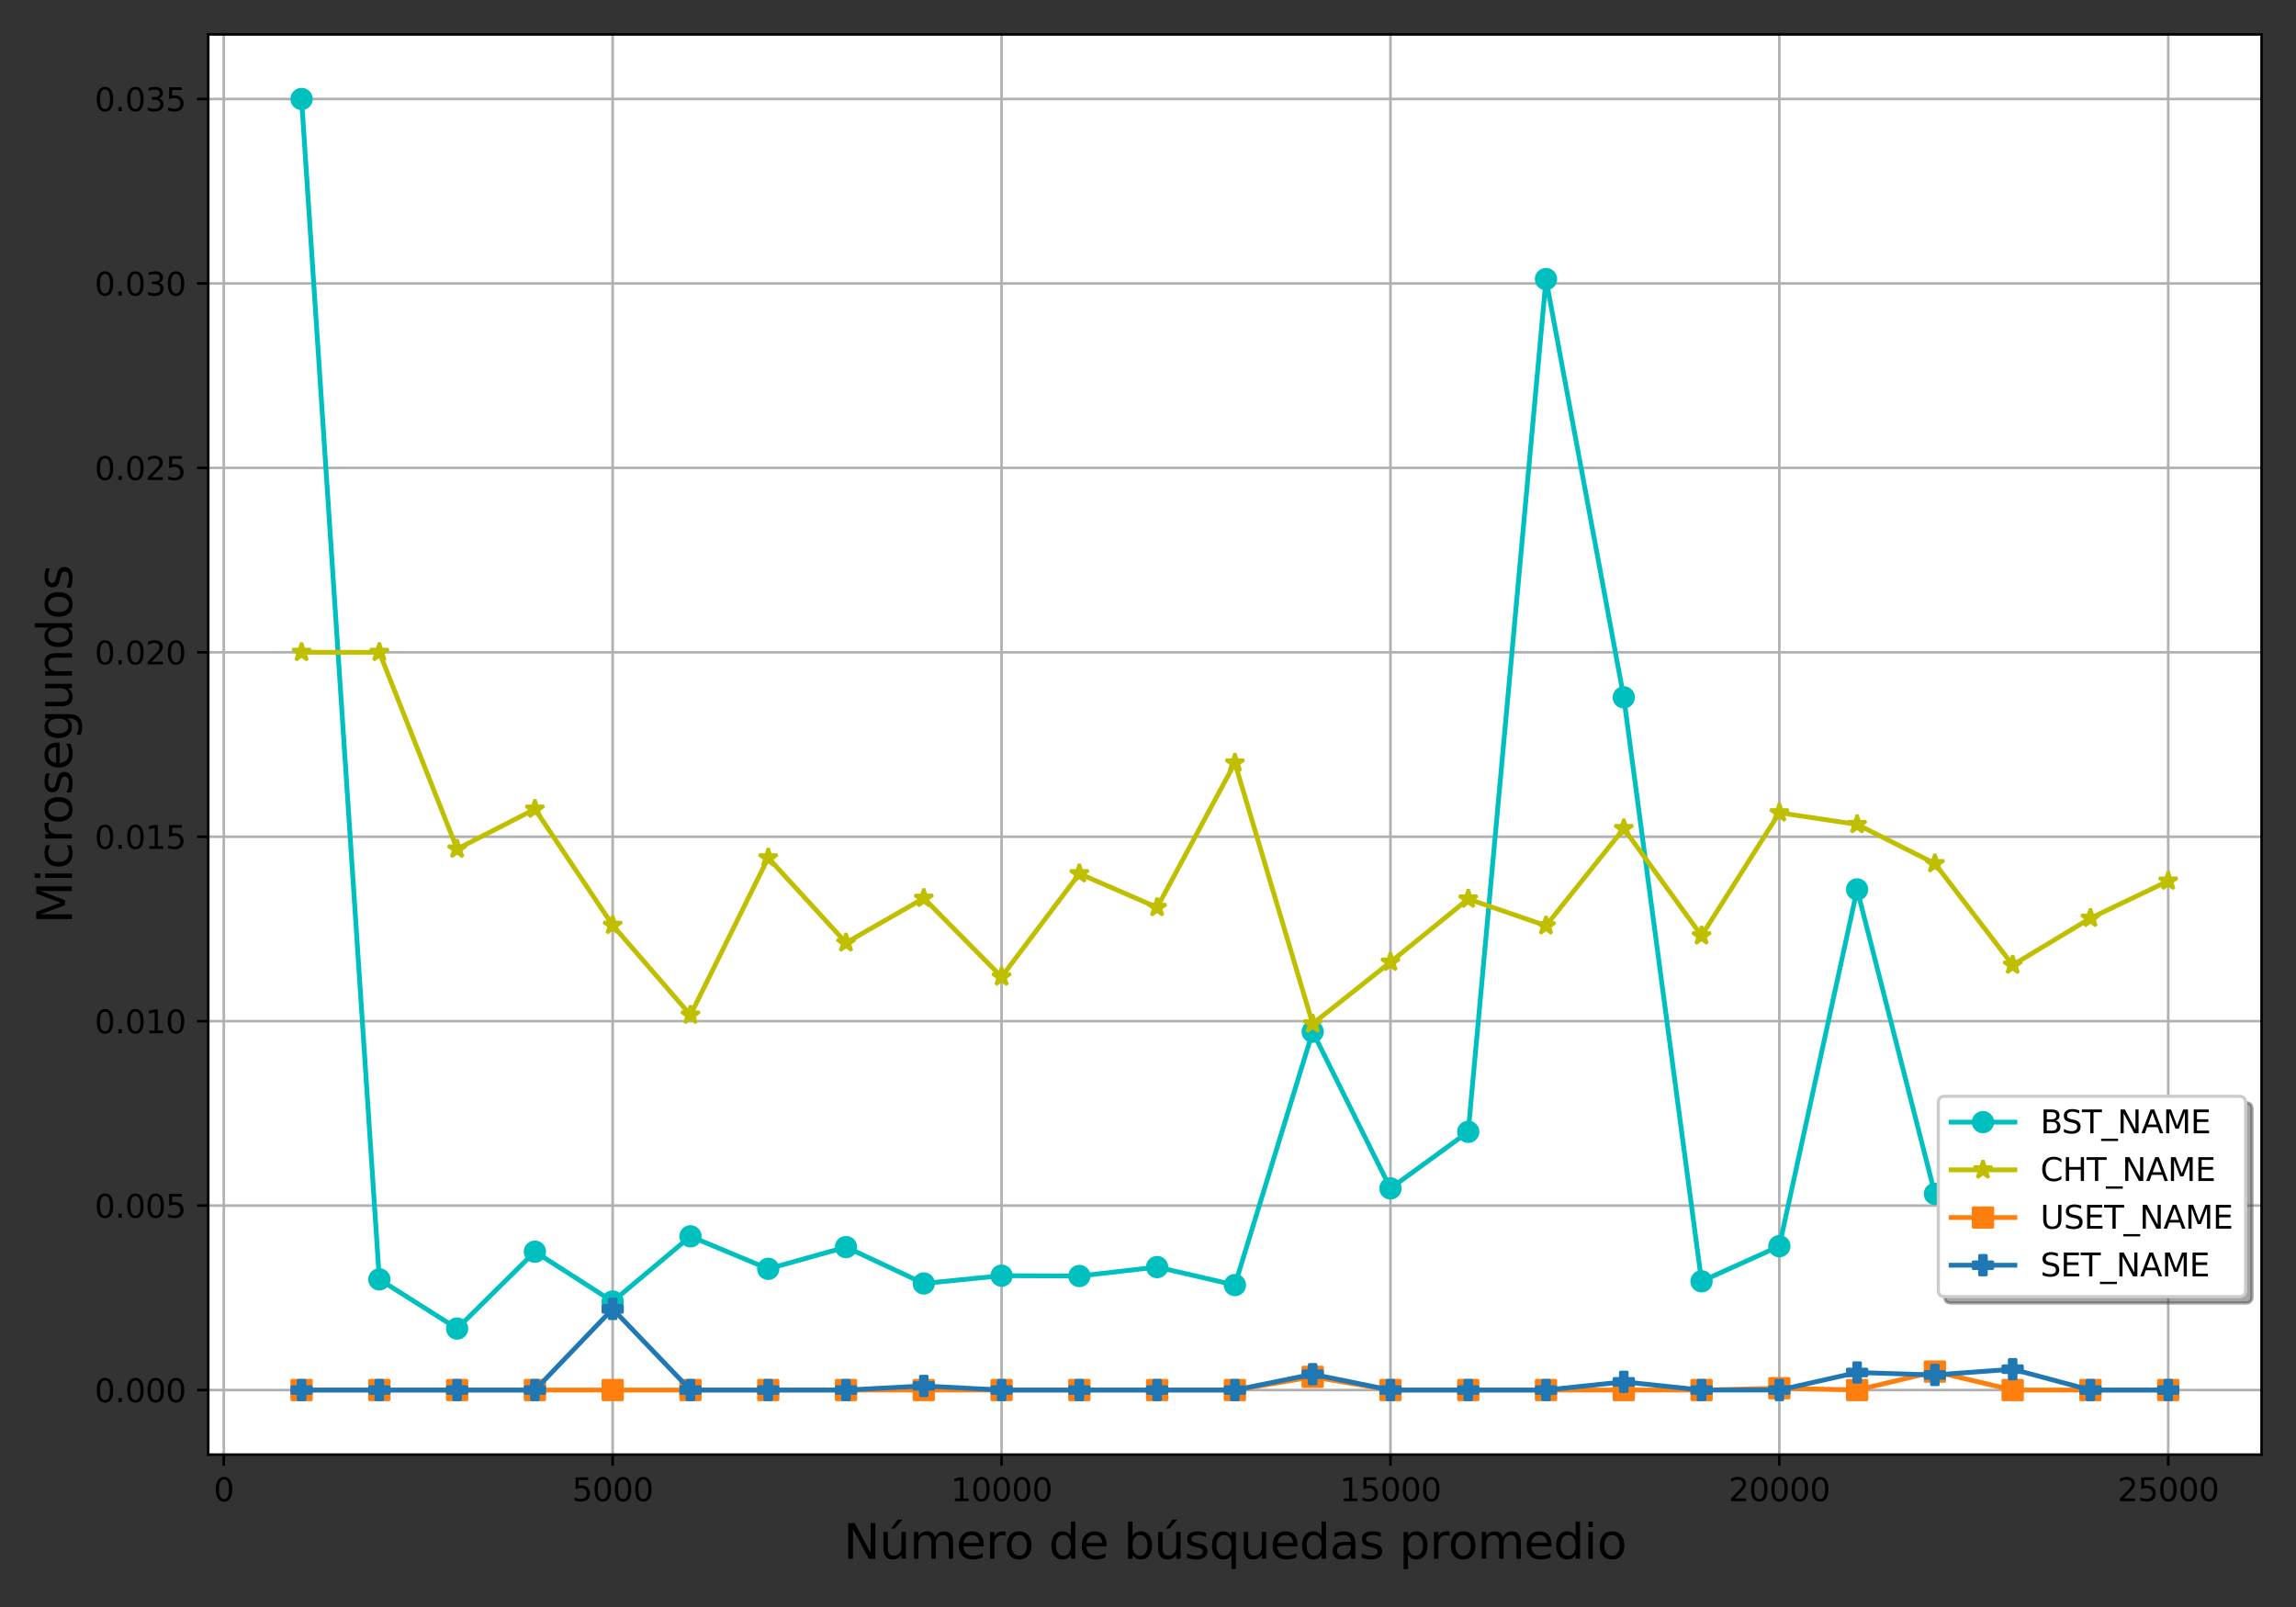 <?xml version="1.0" encoding="utf-8" standalone="no"?>
<!DOCTYPE svg PUBLIC "-//W3C//DTD SVG 1.1//EN"
  "http://www.w3.org/Graphics/SVG/1.1/DTD/svg11.dtd">
<svg xmlns:xlink="http://www.w3.org/1999/xlink" width="720pt" height="504pt" viewBox="0 0 720 504" xmlns="http://www.w3.org/2000/svg" version="1.1">
 <rect x="0" y="0" width="720" height="504" fill="#333333" stroke="none"/>
 <defs>
  <style type="text/css">*{stroke-linejoin: round; stroke-linecap: butt}</style>
 </defs>
 <g id="figure_1">
  <g id="patch_1">
   <path d="M 0 504 
L 720 504 
L 720 0 
L 0 0 
L 0 504 
z
" style="fill: none"/>
  </g>
  <g id="axes_1">
   <g id="patch_2">
    <path d="M 65.3 456.2 
L 709.2 456.2 
L 709.2 10.8 
L 65.3 10.8 
z
" style="fill: #ffffff"/>
   </g>
   <g id="matplotlib.axis_1">
    <g id="xtick_1">
     <g id="line2d_1">
      <path d="M 70.178 456.2 
L 70.178 10.8 
" clip-path="url(#p698e7be40d)" style="fill: none; stroke: #b0b0b0; stroke-width: 0.8; stroke-linecap: square"/>
     </g>
     <g id="line2d_2">
      <defs>
       <path id="m16733edb57" d="M 0 0 
L 0 3.5 
" style="stroke: #000000; stroke-width: 0.8"/>
      </defs>
      <g>
       <use xlink:href="#m16733edb57" x="70.178" y="456.2" style="stroke: #000000; stroke-width: 0.8"/>
      </g>
     </g>
     <g id="text_1">
      <!-- 0 -->
      <g transform="translate(66.997 470.798)scale(0.1 -0.1)">
       <defs>
        <path id="DejaVuSans-30" d="M 2034 4250 
Q 1547 4250 1301 3770 
Q 1056 3291 1056 2328 
Q 1056 1369 1301 889 
Q 1547 409 2034 409 
Q 2525 409 2770 889 
Q 3016 1369 3016 2328 
Q 3016 3291 2770 3770 
Q 2525 4250 2034 4250 
z
M 2034 4750 
Q 2819 4750 3233 4129 
Q 3647 3509 3647 2328 
Q 3647 1150 3233 529 
Q 2819 -91 2034 -91 
Q 1250 -91 836 529 
Q 422 1150 422 2328 
Q 422 3509 836 4129 
Q 1250 4750 2034 4750 
z
" transform="scale(0.016)"/>
       </defs>
       <use xlink:href="#DejaVuSans-30"/>
      </g>
     </g>
    </g>
    <g id="xtick_2">
     <g id="line2d_3">
      <path d="M 192.129 456.2 
L 192.129 10.8 
" clip-path="url(#p698e7be40d)" style="fill: none; stroke: #b0b0b0; stroke-width: 0.8; stroke-linecap: square"/>
     </g>
     <g id="line2d_4">
      <g>
       <use xlink:href="#m16733edb57" x="192.129" y="456.2" style="stroke: #000000; stroke-width: 0.8"/>
      </g>
     </g>
     <g id="text_2">
      <!-- 5000 -->
      <g transform="translate(179.404 470.798)scale(0.1 -0.1)">
       <defs>
        <path id="DejaVuSans-35" d="M 691 4666 
L 3169 4666 
L 3169 4134 
L 1269 4134 
L 1269 2991 
Q 1406 3038 1543 3061 
Q 1681 3084 1819 3084 
Q 2600 3084 3056 2656 
Q 3513 2228 3513 1497 
Q 3513 744 3044 326 
Q 2575 -91 1722 -91 
Q 1428 -91 1123 -41 
Q 819 9 494 109 
L 494 744 
Q 775 591 1075 516 
Q 1375 441 1709 441 
Q 2250 441 2565 725 
Q 2881 1009 2881 1497 
Q 2881 1984 2565 2268 
Q 2250 2553 1709 2553 
Q 1456 2553 1204 2497 
Q 953 2441 691 2322 
L 691 4666 
z
" transform="scale(0.016)"/>
       </defs>
       <use xlink:href="#DejaVuSans-35"/>
       <use xlink:href="#DejaVuSans-30" x="63.623"/>
       <use xlink:href="#DejaVuSans-30" x="127.246"/>
       <use xlink:href="#DejaVuSans-30" x="190.869"/>
      </g>
     </g>
    </g>
    <g id="xtick_3">
     <g id="line2d_5">
      <path d="M 314.08 456.2 
L 314.08 10.8 
" clip-path="url(#p698e7be40d)" style="fill: none; stroke: #b0b0b0; stroke-width: 0.8; stroke-linecap: square"/>
     </g>
     <g id="line2d_6">
      <g>
       <use xlink:href="#m16733edb57" x="314.08" y="456.2" style="stroke: #000000; stroke-width: 0.8"/>
      </g>
     </g>
     <g id="text_3">
      <!-- 10000 -->
      <g transform="translate(298.173 470.798)scale(0.1 -0.1)">
       <defs>
        <path id="DejaVuSans-31" d="M 794 531 
L 1825 531 
L 1825 4091 
L 703 3866 
L 703 4441 
L 1819 4666 
L 2450 4666 
L 2450 531 
L 3481 531 
L 3481 0 
L 794 0 
L 794 531 
z
" transform="scale(0.016)"/>
       </defs>
       <use xlink:href="#DejaVuSans-31"/>
       <use xlink:href="#DejaVuSans-30" x="63.623"/>
       <use xlink:href="#DejaVuSans-30" x="127.246"/>
       <use xlink:href="#DejaVuSans-30" x="190.869"/>
       <use xlink:href="#DejaVuSans-30" x="254.492"/>
      </g>
     </g>
    </g>
    <g id="xtick_4">
     <g id="line2d_7">
      <path d="M 436.03 456.2 
L 436.03 10.8 
" clip-path="url(#p698e7be40d)" style="fill: none; stroke: #b0b0b0; stroke-width: 0.8; stroke-linecap: square"/>
     </g>
     <g id="line2d_8">
      <g>
       <use xlink:href="#m16733edb57" x="436.03" y="456.2" style="stroke: #000000; stroke-width: 0.8"/>
      </g>
     </g>
     <g id="text_4">
      <!-- 15000 -->
      <g transform="translate(420.124 470.798)scale(0.1 -0.1)">
       <use xlink:href="#DejaVuSans-31"/>
       <use xlink:href="#DejaVuSans-35" x="63.623"/>
       <use xlink:href="#DejaVuSans-30" x="127.246"/>
       <use xlink:href="#DejaVuSans-30" x="190.869"/>
       <use xlink:href="#DejaVuSans-30" x="254.492"/>
      </g>
     </g>
    </g>
    <g id="xtick_5">
     <g id="line2d_9">
      <path d="M 557.981 456.2 
L 557.981 10.8 
" clip-path="url(#p698e7be40d)" style="fill: none; stroke: #b0b0b0; stroke-width: 0.8; stroke-linecap: square"/>
     </g>
     <g id="line2d_10">
      <g>
       <use xlink:href="#m16733edb57" x="557.981" y="456.2" style="stroke: #000000; stroke-width: 0.8"/>
      </g>
     </g>
     <g id="text_5">
      <!-- 20000 -->
      <g transform="translate(542.075 470.798)scale(0.1 -0.1)">
       <defs>
        <path id="DejaVuSans-32" d="M 1228 531 
L 3431 531 
L 3431 0 
L 469 0 
L 469 531 
Q 828 903 1448 1529 
Q 2069 2156 2228 2338 
Q 2531 2678 2651 2914 
Q 2772 3150 2772 3378 
Q 2772 3750 2511 3984 
Q 2250 4219 1831 4219 
Q 1534 4219 1204 4116 
Q 875 4013 500 3803 
L 500 4441 
Q 881 4594 1212 4672 
Q 1544 4750 1819 4750 
Q 2544 4750 2975 4387 
Q 3406 4025 3406 3419 
Q 3406 3131 3298 2873 
Q 3191 2616 2906 2266 
Q 2828 2175 2409 1742 
Q 1991 1309 1228 531 
z
" transform="scale(0.016)"/>
       </defs>
       <use xlink:href="#DejaVuSans-32"/>
       <use xlink:href="#DejaVuSans-30" x="63.623"/>
       <use xlink:href="#DejaVuSans-30" x="127.246"/>
       <use xlink:href="#DejaVuSans-30" x="190.869"/>
       <use xlink:href="#DejaVuSans-30" x="254.492"/>
      </g>
     </g>
    </g>
    <g id="xtick_6">
     <g id="line2d_11">
      <path d="M 679.932 456.2 
L 679.932 10.8 
" clip-path="url(#p698e7be40d)" style="fill: none; stroke: #b0b0b0; stroke-width: 0.8; stroke-linecap: square"/>
     </g>
     <g id="line2d_12">
      <g>
       <use xlink:href="#m16733edb57" x="679.932" y="456.2" style="stroke: #000000; stroke-width: 0.8"/>
      </g>
     </g>
     <g id="text_6">
      <!-- 25000 -->
      <g transform="translate(664.026 470.798)scale(0.1 -0.1)">
       <use xlink:href="#DejaVuSans-32"/>
       <use xlink:href="#DejaVuSans-35" x="63.623"/>
       <use xlink:href="#DejaVuSans-30" x="127.246"/>
       <use xlink:href="#DejaVuSans-30" x="190.869"/>
       <use xlink:href="#DejaVuSans-30" x="254.492"/>
      </g>
     </g>
    </g>
    <g id="text_7">
     <!-- Número de búsquedas promedio -->
     <g transform="translate(264.501 488.876)scale(0.15 -0.15)">
      <defs>
       <path id="DejaVuSans-4e" d="M 628 4666 
L 1478 4666 
L 3547 763 
L 3547 4666 
L 4159 4666 
L 4159 0 
L 3309 0 
L 1241 3903 
L 1241 0 
L 628 0 
L 628 4666 
z
" transform="scale(0.016)"/>
       <path id="DejaVuSans-fa" d="M 544 1381 
L 544 3500 
L 1119 3500 
L 1119 1403 
Q 1119 906 1312 657 
Q 1506 409 1894 409 
Q 2359 409 2629 706 
Q 2900 1003 2900 1516 
L 2900 3500 
L 3475 3500 
L 3475 0 
L 2900 0 
L 2900 538 
Q 2691 219 2414 64 
Q 2138 -91 1772 -91 
Q 1169 -91 856 284 
Q 544 659 544 1381 
z
M 1991 3584 
L 1991 3584 
z
M 2418 5119 
L 3040 5119 
L 2022 3944 
L 1543 3944 
L 2418 5119 
z
" transform="scale(0.016)"/>
       <path id="DejaVuSans-6d" d="M 3328 2828 
Q 3544 3216 3844 3400 
Q 4144 3584 4550 3584 
Q 5097 3584 5394 3201 
Q 5691 2819 5691 2113 
L 5691 0 
L 5113 0 
L 5113 2094 
Q 5113 2597 4934 2840 
Q 4756 3084 4391 3084 
Q 3944 3084 3684 2787 
Q 3425 2491 3425 1978 
L 3425 0 
L 2847 0 
L 2847 2094 
Q 2847 2600 2669 2842 
Q 2491 3084 2119 3084 
Q 1678 3084 1418 2786 
Q 1159 2488 1159 1978 
L 1159 0 
L 581 0 
L 581 3500 
L 1159 3500 
L 1159 2956 
Q 1356 3278 1631 3431 
Q 1906 3584 2284 3584 
Q 2666 3584 2933 3390 
Q 3200 3197 3328 2828 
z
" transform="scale(0.016)"/>
       <path id="DejaVuSans-65" d="M 3597 1894 
L 3597 1613 
L 953 1613 
Q 991 1019 1311 708 
Q 1631 397 2203 397 
Q 2534 397 2845 478 
Q 3156 559 3463 722 
L 3463 178 
Q 3153 47 2828 -22 
Q 2503 -91 2169 -91 
Q 1331 -91 842 396 
Q 353 884 353 1716 
Q 353 2575 817 3079 
Q 1281 3584 2069 3584 
Q 2775 3584 3186 3129 
Q 3597 2675 3597 1894 
z
M 3022 2063 
Q 3016 2534 2758 2815 
Q 2500 3097 2075 3097 
Q 1594 3097 1305 2825 
Q 1016 2553 972 2059 
L 3022 2063 
z
" transform="scale(0.016)"/>
       <path id="DejaVuSans-72" d="M 2631 2963 
Q 2534 3019 2420 3045 
Q 2306 3072 2169 3072 
Q 1681 3072 1420 2755 
Q 1159 2438 1159 1844 
L 1159 0 
L 581 0 
L 581 3500 
L 1159 3500 
L 1159 2956 
Q 1341 3275 1631 3429 
Q 1922 3584 2338 3584 
Q 2397 3584 2469 3576 
Q 2541 3569 2628 3553 
L 2631 2963 
z
" transform="scale(0.016)"/>
       <path id="DejaVuSans-6f" d="M 1959 3097 
Q 1497 3097 1228 2736 
Q 959 2375 959 1747 
Q 959 1119 1226 758 
Q 1494 397 1959 397 
Q 2419 397 2687 759 
Q 2956 1122 2956 1747 
Q 2956 2369 2687 2733 
Q 2419 3097 1959 3097 
z
M 1959 3584 
Q 2709 3584 3137 3096 
Q 3566 2609 3566 1747 
Q 3566 888 3137 398 
Q 2709 -91 1959 -91 
Q 1206 -91 779 398 
Q 353 888 353 1747 
Q 353 2609 779 3096 
Q 1206 3584 1959 3584 
z
" transform="scale(0.016)"/>
       <path id="DejaVuSans-20" transform="scale(0.016)"/>
       <path id="DejaVuSans-64" d="M 2906 2969 
L 2906 4863 
L 3481 4863 
L 3481 0 
L 2906 0 
L 2906 525 
Q 2725 213 2448 61 
Q 2172 -91 1784 -91 
Q 1150 -91 751 415 
Q 353 922 353 1747 
Q 353 2572 751 3078 
Q 1150 3584 1784 3584 
Q 2172 3584 2448 3432 
Q 2725 3281 2906 2969 
z
M 947 1747 
Q 947 1113 1208 752 
Q 1469 391 1925 391 
Q 2381 391 2643 752 
Q 2906 1113 2906 1747 
Q 2906 2381 2643 2742 
Q 2381 3103 1925 3103 
Q 1469 3103 1208 2742 
Q 947 2381 947 1747 
z
" transform="scale(0.016)"/>
       <path id="DejaVuSans-62" d="M 3116 1747 
Q 3116 2381 2855 2742 
Q 2594 3103 2138 3103 
Q 1681 3103 1420 2742 
Q 1159 2381 1159 1747 
Q 1159 1113 1420 752 
Q 1681 391 2138 391 
Q 2594 391 2855 752 
Q 3116 1113 3116 1747 
z
M 1159 2969 
Q 1341 3281 1617 3432 
Q 1894 3584 2278 3584 
Q 2916 3584 3314 3078 
Q 3713 2572 3713 1747 
Q 3713 922 3314 415 
Q 2916 -91 2278 -91 
Q 1894 -91 1617 61 
Q 1341 213 1159 525 
L 1159 0 
L 581 0 
L 581 4863 
L 1159 4863 
L 1159 2969 
z
" transform="scale(0.016)"/>
       <path id="DejaVuSans-73" d="M 2834 3397 
L 2834 2853 
Q 2591 2978 2328 3040 
Q 2066 3103 1784 3103 
Q 1356 3103 1142 2972 
Q 928 2841 928 2578 
Q 928 2378 1081 2264 
Q 1234 2150 1697 2047 
L 1894 2003 
Q 2506 1872 2764 1633 
Q 3022 1394 3022 966 
Q 3022 478 2636 193 
Q 2250 -91 1575 -91 
Q 1294 -91 989 -36 
Q 684 19 347 128 
L 347 722 
Q 666 556 975 473 
Q 1284 391 1588 391 
Q 1994 391 2212 530 
Q 2431 669 2431 922 
Q 2431 1156 2273 1281 
Q 2116 1406 1581 1522 
L 1381 1569 
Q 847 1681 609 1914 
Q 372 2147 372 2553 
Q 372 3047 722 3315 
Q 1072 3584 1716 3584 
Q 2034 3584 2315 3537 
Q 2597 3491 2834 3397 
z
" transform="scale(0.016)"/>
       <path id="DejaVuSans-71" d="M 947 1747 
Q 947 1113 1208 752 
Q 1469 391 1925 391 
Q 2381 391 2643 752 
Q 2906 1113 2906 1747 
Q 2906 2381 2643 2742 
Q 2381 3103 1925 3103 
Q 1469 3103 1208 2742 
Q 947 2381 947 1747 
z
M 2906 525 
Q 2725 213 2448 61 
Q 2172 -91 1784 -91 
Q 1150 -91 751 415 
Q 353 922 353 1747 
Q 353 2572 751 3078 
Q 1150 3584 1784 3584 
Q 2172 3584 2448 3432 
Q 2725 3281 2906 2969 
L 2906 3500 
L 3481 3500 
L 3481 -1331 
L 2906 -1331 
L 2906 525 
z
" transform="scale(0.016)"/>
       <path id="DejaVuSans-75" d="M 544 1381 
L 544 3500 
L 1119 3500 
L 1119 1403 
Q 1119 906 1312 657 
Q 1506 409 1894 409 
Q 2359 409 2629 706 
Q 2900 1003 2900 1516 
L 2900 3500 
L 3475 3500 
L 3475 0 
L 2900 0 
L 2900 538 
Q 2691 219 2414 64 
Q 2138 -91 1772 -91 
Q 1169 -91 856 284 
Q 544 659 544 1381 
z
M 1991 3584 
L 1991 3584 
z
" transform="scale(0.016)"/>
       <path id="DejaVuSans-61" d="M 2194 1759 
Q 1497 1759 1228 1600 
Q 959 1441 959 1056 
Q 959 750 1161 570 
Q 1363 391 1709 391 
Q 2188 391 2477 730 
Q 2766 1069 2766 1631 
L 2766 1759 
L 2194 1759 
z
M 3341 1997 
L 3341 0 
L 2766 0 
L 2766 531 
Q 2569 213 2275 61 
Q 1981 -91 1556 -91 
Q 1019 -91 701 211 
Q 384 513 384 1019 
Q 384 1609 779 1909 
Q 1175 2209 1959 2209 
L 2766 2209 
L 2766 2266 
Q 2766 2663 2505 2880 
Q 2244 3097 1772 3097 
Q 1472 3097 1187 3025 
Q 903 2953 641 2809 
L 641 3341 
Q 956 3463 1253 3523 
Q 1550 3584 1831 3584 
Q 2591 3584 2966 3190 
Q 3341 2797 3341 1997 
z
" transform="scale(0.016)"/>
       <path id="DejaVuSans-70" d="M 1159 525 
L 1159 -1331 
L 581 -1331 
L 581 3500 
L 1159 3500 
L 1159 2969 
Q 1341 3281 1617 3432 
Q 1894 3584 2278 3584 
Q 2916 3584 3314 3078 
Q 3713 2572 3713 1747 
Q 3713 922 3314 415 
Q 2916 -91 2278 -91 
Q 1894 -91 1617 61 
Q 1341 213 1159 525 
z
M 3116 1747 
Q 3116 2381 2855 2742 
Q 2594 3103 2138 3103 
Q 1681 3103 1420 2742 
Q 1159 2381 1159 1747 
Q 1159 1113 1420 752 
Q 1681 391 2138 391 
Q 2594 391 2855 752 
Q 3116 1113 3116 1747 
z
" transform="scale(0.016)"/>
       <path id="DejaVuSans-69" d="M 603 3500 
L 1178 3500 
L 1178 0 
L 603 0 
L 603 3500 
z
M 603 4863 
L 1178 4863 
L 1178 4134 
L 603 4134 
L 603 4863 
z
" transform="scale(0.016)"/>
      </defs>
      <use xlink:href="#DejaVuSans-4e"/>
      <use xlink:href="#DejaVuSans-fa" x="74.805"/>
      <use xlink:href="#DejaVuSans-6d" x="138.184"/>
      <use xlink:href="#DejaVuSans-65" x="235.596"/>
      <use xlink:href="#DejaVuSans-72" x="297.119"/>
      <use xlink:href="#DejaVuSans-6f" x="335.982"/>
      <use xlink:href="#DejaVuSans-20" x="397.164"/>
      <use xlink:href="#DejaVuSans-64" x="428.951"/>
      <use xlink:href="#DejaVuSans-65" x="492.428"/>
      <use xlink:href="#DejaVuSans-20" x="553.951"/>
      <use xlink:href="#DejaVuSans-62" x="585.738"/>
      <use xlink:href="#DejaVuSans-fa" x="649.215"/>
      <use xlink:href="#DejaVuSans-73" x="712.594"/>
      <use xlink:href="#DejaVuSans-71" x="764.693"/>
      <use xlink:href="#DejaVuSans-75" x="828.17"/>
      <use xlink:href="#DejaVuSans-65" x="891.549"/>
      <use xlink:href="#DejaVuSans-64" x="953.072"/>
      <use xlink:href="#DejaVuSans-61" x="1016.549"/>
      <use xlink:href="#DejaVuSans-73" x="1077.828"/>
      <use xlink:href="#DejaVuSans-20" x="1129.928"/>
      <use xlink:href="#DejaVuSans-70" x="1161.715"/>
      <use xlink:href="#DejaVuSans-72" x="1225.191"/>
      <use xlink:href="#DejaVuSans-6f" x="1264.055"/>
      <use xlink:href="#DejaVuSans-6d" x="1325.236"/>
      <use xlink:href="#DejaVuSans-65" x="1422.648"/>
      <use xlink:href="#DejaVuSans-64" x="1484.172"/>
      <use xlink:href="#DejaVuSans-69" x="1547.648"/>
      <use xlink:href="#DejaVuSans-6f" x="1575.432"/>
     </g>
    </g>
   </g>
   <g id="matplotlib.axis_2">
    <g id="ytick_1">
     <g id="line2d_13">
      <path d="M 65.3 435.955 
L 709.2 435.955 
" clip-path="url(#p698e7be40d)" style="fill: none; stroke: #b0b0b0; stroke-width: 0.8; stroke-linecap: square"/>
     </g>
     <g id="line2d_14">
      <defs>
       <path id="m8faf83fcaf" d="M 0 0 
L -3.5 0 
" style="stroke: #000000; stroke-width: 0.8"/>
      </defs>
      <g>
       <use xlink:href="#m8faf83fcaf" x="65.3" y="435.955" style="stroke: #000000; stroke-width: 0.8"/>
      </g>
     </g>
     <g id="text_8">
      <!-- 0.000 -->
      <g transform="translate(29.672 439.754)scale(0.1 -0.1)">
       <defs>
        <path id="DejaVuSans-2e" d="M 684 794 
L 1344 794 
L 1344 0 
L 684 0 
L 684 794 
z
" transform="scale(0.016)"/>
       </defs>
       <use xlink:href="#DejaVuSans-30"/>
       <use xlink:href="#DejaVuSans-2e" x="63.623"/>
       <use xlink:href="#DejaVuSans-30" x="95.41"/>
       <use xlink:href="#DejaVuSans-30" x="159.033"/>
       <use xlink:href="#DejaVuSans-30" x="222.656"/>
      </g>
     </g>
    </g>
    <g id="ytick_2">
     <g id="line2d_15">
      <path d="M 65.3 378.11 
L 709.2 378.11 
" clip-path="url(#p698e7be40d)" style="fill: none; stroke: #b0b0b0; stroke-width: 0.8; stroke-linecap: square"/>
     </g>
     <g id="line2d_16">
      <g>
       <use xlink:href="#m8faf83fcaf" x="65.3" y="378.11" style="stroke: #000000; stroke-width: 0.8"/>
      </g>
     </g>
     <g id="text_9">
      <!-- 0.005 -->
      <g transform="translate(29.672 381.91)scale(0.1 -0.1)">
       <use xlink:href="#DejaVuSans-30"/>
       <use xlink:href="#DejaVuSans-2e" x="63.623"/>
       <use xlink:href="#DejaVuSans-30" x="95.41"/>
       <use xlink:href="#DejaVuSans-30" x="159.033"/>
       <use xlink:href="#DejaVuSans-35" x="222.656"/>
      </g>
     </g>
    </g>
    <g id="ytick_3">
     <g id="line2d_17">
      <path d="M 65.3 320.266 
L 709.2 320.266 
" clip-path="url(#p698e7be40d)" style="fill: none; stroke: #b0b0b0; stroke-width: 0.8; stroke-linecap: square"/>
     </g>
     <g id="line2d_18">
      <g>
       <use xlink:href="#m8faf83fcaf" x="65.3" y="320.266" style="stroke: #000000; stroke-width: 0.8"/>
      </g>
     </g>
     <g id="text_10">
      <!-- 0.010 -->
      <g transform="translate(29.672 324.065)scale(0.1 -0.1)">
       <use xlink:href="#DejaVuSans-30"/>
       <use xlink:href="#DejaVuSans-2e" x="63.623"/>
       <use xlink:href="#DejaVuSans-30" x="95.41"/>
       <use xlink:href="#DejaVuSans-31" x="159.033"/>
       <use xlink:href="#DejaVuSans-30" x="222.656"/>
      </g>
     </g>
    </g>
    <g id="ytick_4">
     <g id="line2d_19">
      <path d="M 65.3 262.422 
L 709.2 262.422 
" clip-path="url(#p698e7be40d)" style="fill: none; stroke: #b0b0b0; stroke-width: 0.8; stroke-linecap: square"/>
     </g>
     <g id="line2d_20">
      <g>
       <use xlink:href="#m8faf83fcaf" x="65.3" y="262.422" style="stroke: #000000; stroke-width: 0.8"/>
      </g>
     </g>
     <g id="text_11">
      <!-- 0.015 -->
      <g transform="translate(29.672 266.221)scale(0.1 -0.1)">
       <use xlink:href="#DejaVuSans-30"/>
       <use xlink:href="#DejaVuSans-2e" x="63.623"/>
       <use xlink:href="#DejaVuSans-30" x="95.41"/>
       <use xlink:href="#DejaVuSans-31" x="159.033"/>
       <use xlink:href="#DejaVuSans-35" x="222.656"/>
      </g>
     </g>
    </g>
    <g id="ytick_5">
     <g id="line2d_21">
      <path d="M 65.3 204.578 
L 709.2 204.578 
" clip-path="url(#p698e7be40d)" style="fill: none; stroke: #b0b0b0; stroke-width: 0.8; stroke-linecap: square"/>
     </g>
     <g id="line2d_22">
      <g>
       <use xlink:href="#m8faf83fcaf" x="65.3" y="204.578" style="stroke: #000000; stroke-width: 0.8"/>
      </g>
     </g>
     <g id="text_12">
      <!-- 0.020 -->
      <g transform="translate(29.672 208.377)scale(0.1 -0.1)">
       <use xlink:href="#DejaVuSans-30"/>
       <use xlink:href="#DejaVuSans-2e" x="63.623"/>
       <use xlink:href="#DejaVuSans-30" x="95.41"/>
       <use xlink:href="#DejaVuSans-32" x="159.033"/>
       <use xlink:href="#DejaVuSans-30" x="222.656"/>
      </g>
     </g>
    </g>
    <g id="ytick_6">
     <g id="line2d_23">
      <path d="M 65.3 146.734 
L 709.2 146.734 
" clip-path="url(#p698e7be40d)" style="fill: none; stroke: #b0b0b0; stroke-width: 0.8; stroke-linecap: square"/>
     </g>
     <g id="line2d_24">
      <g>
       <use xlink:href="#m8faf83fcaf" x="65.3" y="146.734" style="stroke: #000000; stroke-width: 0.8"/>
      </g>
     </g>
     <g id="text_13">
      <!-- 0.025 -->
      <g transform="translate(29.672 150.533)scale(0.1 -0.1)">
       <use xlink:href="#DejaVuSans-30"/>
       <use xlink:href="#DejaVuSans-2e" x="63.623"/>
       <use xlink:href="#DejaVuSans-30" x="95.41"/>
       <use xlink:href="#DejaVuSans-32" x="159.033"/>
       <use xlink:href="#DejaVuSans-35" x="222.656"/>
      </g>
     </g>
    </g>
    <g id="ytick_7">
     <g id="line2d_25">
      <path d="M 65.3 88.89 
L 709.2 88.89 
" clip-path="url(#p698e7be40d)" style="fill: none; stroke: #b0b0b0; stroke-width: 0.8; stroke-linecap: square"/>
     </g>
     <g id="line2d_26">
      <g>
       <use xlink:href="#m8faf83fcaf" x="65.3" y="88.89" style="stroke: #000000; stroke-width: 0.8"/>
      </g>
     </g>
     <g id="text_14">
      <!-- 0.030 -->
      <g transform="translate(29.672 92.689)scale(0.1 -0.1)">
       <defs>
        <path id="DejaVuSans-33" d="M 2597 2516 
Q 3050 2419 3304 2112 
Q 3559 1806 3559 1356 
Q 3559 666 3084 287 
Q 2609 -91 1734 -91 
Q 1441 -91 1130 -33 
Q 819 25 488 141 
L 488 750 
Q 750 597 1062 519 
Q 1375 441 1716 441 
Q 2309 441 2620 675 
Q 2931 909 2931 1356 
Q 2931 1769 2642 2001 
Q 2353 2234 1838 2234 
L 1294 2234 
L 1294 2753 
L 1863 2753 
Q 2328 2753 2575 2939 
Q 2822 3125 2822 3475 
Q 2822 3834 2567 4026 
Q 2313 4219 1838 4219 
Q 1578 4219 1281 4162 
Q 984 4106 628 3988 
L 628 4550 
Q 988 4650 1302 4700 
Q 1616 4750 1894 4750 
Q 2613 4750 3031 4423 
Q 3450 4097 3450 3541 
Q 3450 3153 3228 2886 
Q 3006 2619 2597 2516 
z
" transform="scale(0.016)"/>
       </defs>
       <use xlink:href="#DejaVuSans-30"/>
       <use xlink:href="#DejaVuSans-2e" x="63.623"/>
       <use xlink:href="#DejaVuSans-30" x="95.41"/>
       <use xlink:href="#DejaVuSans-33" x="159.033"/>
       <use xlink:href="#DejaVuSans-30" x="222.656"/>
      </g>
     </g>
    </g>
    <g id="ytick_8">
     <g id="line2d_27">
      <path d="M 65.3 31.045 
L 709.2 31.045 
" clip-path="url(#p698e7be40d)" style="fill: none; stroke: #b0b0b0; stroke-width: 0.8; stroke-linecap: square"/>
     </g>
     <g id="line2d_28">
      <g>
       <use xlink:href="#m8faf83fcaf" x="65.3" y="31.045" style="stroke: #000000; stroke-width: 0.8"/>
      </g>
     </g>
     <g id="text_15">
      <!-- 0.035 -->
      <g transform="translate(29.672 34.845)scale(0.1 -0.1)">
       <use xlink:href="#DejaVuSans-30"/>
       <use xlink:href="#DejaVuSans-2e" x="63.623"/>
       <use xlink:href="#DejaVuSans-30" x="95.41"/>
       <use xlink:href="#DejaVuSans-33" x="159.033"/>
       <use xlink:href="#DejaVuSans-35" x="222.656"/>
      </g>
     </g>
    </g>
    <g id="text_16">
     <!-- Microsegundos -->
     <g transform="translate(22.552 289.729)rotate(-90)scale(0.15 -0.15)">
      <defs>
       <path id="DejaVuSans-4d" d="M 628 4666 
L 1569 4666 
L 2759 1491 
L 3956 4666 
L 4897 4666 
L 4897 0 
L 4281 0 
L 4281 4097 
L 3078 897 
L 2444 897 
L 1241 4097 
L 1241 0 
L 628 0 
L 628 4666 
z
" transform="scale(0.016)"/>
       <path id="DejaVuSans-63" d="M 3122 3366 
L 3122 2828 
Q 2878 2963 2633 3030 
Q 2388 3097 2138 3097 
Q 1578 3097 1268 2742 
Q 959 2388 959 1747 
Q 959 1106 1268 751 
Q 1578 397 2138 397 
Q 2388 397 2633 464 
Q 2878 531 3122 666 
L 3122 134 
Q 2881 22 2623 -34 
Q 2366 -91 2075 -91 
Q 1284 -91 818 406 
Q 353 903 353 1747 
Q 353 2603 823 3093 
Q 1294 3584 2113 3584 
Q 2378 3584 2631 3529 
Q 2884 3475 3122 3366 
z
" transform="scale(0.016)"/>
       <path id="DejaVuSans-67" d="M 2906 1791 
Q 2906 2416 2648 2759 
Q 2391 3103 1925 3103 
Q 1463 3103 1205 2759 
Q 947 2416 947 1791 
Q 947 1169 1205 825 
Q 1463 481 1925 481 
Q 2391 481 2648 825 
Q 2906 1169 2906 1791 
z
M 3481 434 
Q 3481 -459 3084 -895 
Q 2688 -1331 1869 -1331 
Q 1566 -1331 1297 -1286 
Q 1028 -1241 775 -1147 
L 775 -588 
Q 1028 -725 1275 -790 
Q 1522 -856 1778 -856 
Q 2344 -856 2625 -561 
Q 2906 -266 2906 331 
L 2906 616 
Q 2728 306 2450 153 
Q 2172 0 1784 0 
Q 1141 0 747 490 
Q 353 981 353 1791 
Q 353 2603 747 3093 
Q 1141 3584 1784 3584 
Q 2172 3584 2450 3431 
Q 2728 3278 2906 2969 
L 2906 3500 
L 3481 3500 
L 3481 434 
z
" transform="scale(0.016)"/>
       <path id="DejaVuSans-6e" d="M 3513 2113 
L 3513 0 
L 2938 0 
L 2938 2094 
Q 2938 2591 2744 2837 
Q 2550 3084 2163 3084 
Q 1697 3084 1428 2787 
Q 1159 2491 1159 1978 
L 1159 0 
L 581 0 
L 581 3500 
L 1159 3500 
L 1159 2956 
Q 1366 3272 1645 3428 
Q 1925 3584 2291 3584 
Q 2894 3584 3203 3211 
Q 3513 2838 3513 2113 
z
" transform="scale(0.016)"/>
      </defs>
      <use xlink:href="#DejaVuSans-4d"/>
      <use xlink:href="#DejaVuSans-69" x="86.279"/>
      <use xlink:href="#DejaVuSans-63" x="114.062"/>
      <use xlink:href="#DejaVuSans-72" x="169.043"/>
      <use xlink:href="#DejaVuSans-6f" x="207.906"/>
      <use xlink:href="#DejaVuSans-73" x="269.088"/>
      <use xlink:href="#DejaVuSans-65" x="321.188"/>
      <use xlink:href="#DejaVuSans-67" x="382.711"/>
      <use xlink:href="#DejaVuSans-75" x="446.188"/>
      <use xlink:href="#DejaVuSans-6e" x="509.566"/>
      <use xlink:href="#DejaVuSans-64" x="572.945"/>
      <use xlink:href="#DejaVuSans-6f" x="636.422"/>
      <use xlink:href="#DejaVuSans-73" x="697.604"/>
     </g>
    </g>
   </g>
   <g id="line2d_29">
    <path d="M 94.568 31.045 
L 118.958 401.248 
L 143.348 416.673 
L 167.739 392.571 
L 192.129 408.189 
L 216.519 387.751 
L 240.909 397.943 
L 265.299 391.125 
L 289.689 402.533 
L 314.08 400.091 
L 338.47 400.196 
L 362.86 397.392 
L 387.25 403.028 
L 411.64 323.572 
L 436.03 372.712 
L 460.42 354.973 
L 484.811 87.529 
L 509.201 218.717 
L 533.591 401.857 
L 557.981 390.836 
L 582.371 278.949 
L 606.761 374.429 
L 631.152 370.566 
L 655.542 357.383 
L 679.932 355.435 
" clip-path="url(#p698e7be40d)" style="fill: none; stroke: #00bfbf; stroke-width: 1.5; stroke-linecap: square"/>
    <defs>
     <path id="mc45f2a40a6" d="M 0 3 
C 0.796 3 1.559 2.684 2.121 2.121 
C 2.684 1.559 3 0.796 3 0 
C 3 -0.796 2.684 -1.559 2.121 -2.121 
C 1.559 -2.684 0.796 -3 0 -3 
C -0.796 -3 -1.559 -2.684 -2.121 -2.121 
C -2.684 -1.559 -3 -0.796 -3 0 
C -3 0.796 -2.684 1.559 -2.121 2.121 
C -1.559 2.684 -0.796 3 0 3 
z
" style="stroke: #00bfbf"/>
    </defs>
    <g clip-path="url(#p698e7be40d)">
     <use xlink:href="#mc45f2a40a6" x="94.568" y="31.045" style="fill: #00bfbf; stroke: #00bfbf"/>
     <use xlink:href="#mc45f2a40a6" x="118.958" y="401.248" style="fill: #00bfbf; stroke: #00bfbf"/>
     <use xlink:href="#mc45f2a40a6" x="143.348" y="416.673" style="fill: #00bfbf; stroke: #00bfbf"/>
     <use xlink:href="#mc45f2a40a6" x="167.739" y="392.571" style="fill: #00bfbf; stroke: #00bfbf"/>
     <use xlink:href="#mc45f2a40a6" x="192.129" y="408.189" style="fill: #00bfbf; stroke: #00bfbf"/>
     <use xlink:href="#mc45f2a40a6" x="216.519" y="387.751" style="fill: #00bfbf; stroke: #00bfbf"/>
     <use xlink:href="#mc45f2a40a6" x="240.909" y="397.943" style="fill: #00bfbf; stroke: #00bfbf"/>
     <use xlink:href="#mc45f2a40a6" x="265.299" y="391.125" style="fill: #00bfbf; stroke: #00bfbf"/>
     <use xlink:href="#mc45f2a40a6" x="289.689" y="402.533" style="fill: #00bfbf; stroke: #00bfbf"/>
     <use xlink:href="#mc45f2a40a6" x="314.08" y="400.091" style="fill: #00bfbf; stroke: #00bfbf"/>
     <use xlink:href="#mc45f2a40a6" x="338.47" y="400.196" style="fill: #00bfbf; stroke: #00bfbf"/>
     <use xlink:href="#mc45f2a40a6" x="362.86" y="397.392" style="fill: #00bfbf; stroke: #00bfbf"/>
     <use xlink:href="#mc45f2a40a6" x="387.25" y="403.028" style="fill: #00bfbf; stroke: #00bfbf"/>
     <use xlink:href="#mc45f2a40a6" x="411.64" y="323.572" style="fill: #00bfbf; stroke: #00bfbf"/>
     <use xlink:href="#mc45f2a40a6" x="436.03" y="372.712" style="fill: #00bfbf; stroke: #00bfbf"/>
     <use xlink:href="#mc45f2a40a6" x="460.42" y="354.973" style="fill: #00bfbf; stroke: #00bfbf"/>
     <use xlink:href="#mc45f2a40a6" x="484.811" y="87.529" style="fill: #00bfbf; stroke: #00bfbf"/>
     <use xlink:href="#mc45f2a40a6" x="509.201" y="218.717" style="fill: #00bfbf; stroke: #00bfbf"/>
     <use xlink:href="#mc45f2a40a6" x="533.591" y="401.857" style="fill: #00bfbf; stroke: #00bfbf"/>
     <use xlink:href="#mc45f2a40a6" x="557.981" y="390.836" style="fill: #00bfbf; stroke: #00bfbf"/>
     <use xlink:href="#mc45f2a40a6" x="582.371" y="278.949" style="fill: #00bfbf; stroke: #00bfbf"/>
     <use xlink:href="#mc45f2a40a6" x="606.761" y="374.429" style="fill: #00bfbf; stroke: #00bfbf"/>
     <use xlink:href="#mc45f2a40a6" x="631.152" y="370.566" style="fill: #00bfbf; stroke: #00bfbf"/>
     <use xlink:href="#mc45f2a40a6" x="655.542" y="357.383" style="fill: #00bfbf; stroke: #00bfbf"/>
     <use xlink:href="#mc45f2a40a6" x="679.932" y="355.435" style="fill: #00bfbf; stroke: #00bfbf"/>
    </g>
   </g>
   <g id="line2d_30">
    <path d="M 94.568 204.578 
L 118.958 204.578 
L 143.348 266.278 
L 167.739 253.745 
L 192.129 290.187 
L 216.519 318.338 
L 240.909 269.033 
L 265.299 295.682 
L 289.689 281.704 
L 314.08 306.384 
L 338.47 273.991 
L 362.86 284.596 
L 387.25 239.284 
L 411.64 321.093 
L 436.03 301.756 
L 460.42 281.944 
L 484.811 290.324 
L 509.201 259.851 
L 533.591 293.475 
L 557.981 254.902 
L 582.371 258.566 
L 606.761 270.836 
L 631.152 302.662 
L 655.542 287.97 
L 679.932 276.305 
" clip-path="url(#p698e7be40d)" style="fill: none; stroke: #bfbf00; stroke-width: 1.5; stroke-linecap: square"/>
    <defs>
     <path id="m0e254ad0ad" d="M 0 -3 
L -0.674 -0.927 
L -2.853 -0.927 
L -1.09 0.354 
L -1.763 2.427 
L -0 1.146 
L 1.763 2.427 
L 1.09 0.354 
L 2.853 -0.927 
L 0.674 -0.927 
z
" style="stroke: #bfbf00; stroke-linejoin: bevel"/>
    </defs>
    <g clip-path="url(#p698e7be40d)">
     <use xlink:href="#m0e254ad0ad" x="94.568" y="204.578" style="fill: #bfbf00; stroke: #bfbf00; stroke-linejoin: bevel"/>
     <use xlink:href="#m0e254ad0ad" x="118.958" y="204.578" style="fill: #bfbf00; stroke: #bfbf00; stroke-linejoin: bevel"/>
     <use xlink:href="#m0e254ad0ad" x="143.348" y="266.278" style="fill: #bfbf00; stroke: #bfbf00; stroke-linejoin: bevel"/>
     <use xlink:href="#m0e254ad0ad" x="167.739" y="253.745" style="fill: #bfbf00; stroke: #bfbf00; stroke-linejoin: bevel"/>
     <use xlink:href="#m0e254ad0ad" x="192.129" y="290.187" style="fill: #bfbf00; stroke: #bfbf00; stroke-linejoin: bevel"/>
     <use xlink:href="#m0e254ad0ad" x="216.519" y="318.338" style="fill: #bfbf00; stroke: #bfbf00; stroke-linejoin: bevel"/>
     <use xlink:href="#m0e254ad0ad" x="240.909" y="269.033" style="fill: #bfbf00; stroke: #bfbf00; stroke-linejoin: bevel"/>
     <use xlink:href="#m0e254ad0ad" x="265.299" y="295.682" style="fill: #bfbf00; stroke: #bfbf00; stroke-linejoin: bevel"/>
     <use xlink:href="#m0e254ad0ad" x="289.689" y="281.704" style="fill: #bfbf00; stroke: #bfbf00; stroke-linejoin: bevel"/>
     <use xlink:href="#m0e254ad0ad" x="314.08" y="306.384" style="fill: #bfbf00; stroke: #bfbf00; stroke-linejoin: bevel"/>
     <use xlink:href="#m0e254ad0ad" x="338.47" y="273.991" style="fill: #bfbf00; stroke: #bfbf00; stroke-linejoin: bevel"/>
     <use xlink:href="#m0e254ad0ad" x="362.86" y="284.596" style="fill: #bfbf00; stroke: #bfbf00; stroke-linejoin: bevel"/>
     <use xlink:href="#m0e254ad0ad" x="387.25" y="239.284" style="fill: #bfbf00; stroke: #bfbf00; stroke-linejoin: bevel"/>
     <use xlink:href="#m0e254ad0ad" x="411.64" y="321.093" style="fill: #bfbf00; stroke: #bfbf00; stroke-linejoin: bevel"/>
     <use xlink:href="#m0e254ad0ad" x="436.03" y="301.756" style="fill: #bfbf00; stroke: #bfbf00; stroke-linejoin: bevel"/>
     <use xlink:href="#m0e254ad0ad" x="460.42" y="281.944" style="fill: #bfbf00; stroke: #bfbf00; stroke-linejoin: bevel"/>
     <use xlink:href="#m0e254ad0ad" x="484.811" y="290.324" style="fill: #bfbf00; stroke: #bfbf00; stroke-linejoin: bevel"/>
     <use xlink:href="#m0e254ad0ad" x="509.201" y="259.851" style="fill: #bfbf00; stroke: #bfbf00; stroke-linejoin: bevel"/>
     <use xlink:href="#m0e254ad0ad" x="533.591" y="293.475" style="fill: #bfbf00; stroke: #bfbf00; stroke-linejoin: bevel"/>
     <use xlink:href="#m0e254ad0ad" x="557.981" y="254.902" style="fill: #bfbf00; stroke: #bfbf00; stroke-linejoin: bevel"/>
     <use xlink:href="#m0e254ad0ad" x="582.371" y="258.566" style="fill: #bfbf00; stroke: #bfbf00; stroke-linejoin: bevel"/>
     <use xlink:href="#m0e254ad0ad" x="606.761" y="270.836" style="fill: #bfbf00; stroke: #bfbf00; stroke-linejoin: bevel"/>
     <use xlink:href="#m0e254ad0ad" x="631.152" y="302.662" style="fill: #bfbf00; stroke: #bfbf00; stroke-linejoin: bevel"/>
     <use xlink:href="#m0e254ad0ad" x="655.542" y="287.97" style="fill: #bfbf00; stroke: #bfbf00; stroke-linejoin: bevel"/>
     <use xlink:href="#m0e254ad0ad" x="679.932" y="276.305" style="fill: #bfbf00; stroke: #bfbf00; stroke-linejoin: bevel"/>
    </g>
   </g>
   <g id="line2d_31">
    <path d="M 94.568 435.955 
L 118.958 435.955 
L 143.348 435.955 
L 167.739 435.955 
L 192.129 435.955 
L 216.519 435.955 
L 240.909 435.955 
L 265.299 435.955 
L 289.689 435.955 
L 314.08 435.955 
L 338.47 435.955 
L 362.86 435.955 
L 387.25 435.955 
L 411.64 431.823 
L 436.03 435.955 
L 460.42 435.955 
L 484.811 435.955 
L 509.201 435.955 
L 533.591 435.955 
L 557.981 435.376 
L 582.371 435.955 
L 606.761 430.17 
L 631.152 435.955 
L 655.542 435.955 
L 679.932 435.955 
" clip-path="url(#p698e7be40d)" style="fill: none; stroke: #ff7f0e; stroke-width: 1.5; stroke-linecap: square"/>
    <defs>
     <path id="m2034fbe3a7" d="M -3 3 
L 3 3 
L 3 -3 
L -3 -3 
z
" style="stroke: #ff7f0e; stroke-linejoin: miter"/>
    </defs>
    <g clip-path="url(#p698e7be40d)">
     <use xlink:href="#m2034fbe3a7" x="94.568" y="435.955" style="fill: #ff7f0e; stroke: #ff7f0e; stroke-linejoin: miter"/>
     <use xlink:href="#m2034fbe3a7" x="118.958" y="435.955" style="fill: #ff7f0e; stroke: #ff7f0e; stroke-linejoin: miter"/>
     <use xlink:href="#m2034fbe3a7" x="143.348" y="435.955" style="fill: #ff7f0e; stroke: #ff7f0e; stroke-linejoin: miter"/>
     <use xlink:href="#m2034fbe3a7" x="167.739" y="435.955" style="fill: #ff7f0e; stroke: #ff7f0e; stroke-linejoin: miter"/>
     <use xlink:href="#m2034fbe3a7" x="192.129" y="435.955" style="fill: #ff7f0e; stroke: #ff7f0e; stroke-linejoin: miter"/>
     <use xlink:href="#m2034fbe3a7" x="216.519" y="435.955" style="fill: #ff7f0e; stroke: #ff7f0e; stroke-linejoin: miter"/>
     <use xlink:href="#m2034fbe3a7" x="240.909" y="435.955" style="fill: #ff7f0e; stroke: #ff7f0e; stroke-linejoin: miter"/>
     <use xlink:href="#m2034fbe3a7" x="265.299" y="435.955" style="fill: #ff7f0e; stroke: #ff7f0e; stroke-linejoin: miter"/>
     <use xlink:href="#m2034fbe3a7" x="289.689" y="435.955" style="fill: #ff7f0e; stroke: #ff7f0e; stroke-linejoin: miter"/>
     <use xlink:href="#m2034fbe3a7" x="314.08" y="435.955" style="fill: #ff7f0e; stroke: #ff7f0e; stroke-linejoin: miter"/>
     <use xlink:href="#m2034fbe3a7" x="338.47" y="435.955" style="fill: #ff7f0e; stroke: #ff7f0e; stroke-linejoin: miter"/>
     <use xlink:href="#m2034fbe3a7" x="362.86" y="435.955" style="fill: #ff7f0e; stroke: #ff7f0e; stroke-linejoin: miter"/>
     <use xlink:href="#m2034fbe3a7" x="387.25" y="435.955" style="fill: #ff7f0e; stroke: #ff7f0e; stroke-linejoin: miter"/>
     <use xlink:href="#m2034fbe3a7" x="411.64" y="431.823" style="fill: #ff7f0e; stroke: #ff7f0e; stroke-linejoin: miter"/>
     <use xlink:href="#m2034fbe3a7" x="436.03" y="435.955" style="fill: #ff7f0e; stroke: #ff7f0e; stroke-linejoin: miter"/>
     <use xlink:href="#m2034fbe3a7" x="460.42" y="435.955" style="fill: #ff7f0e; stroke: #ff7f0e; stroke-linejoin: miter"/>
     <use xlink:href="#m2034fbe3a7" x="484.811" y="435.955" style="fill: #ff7f0e; stroke: #ff7f0e; stroke-linejoin: miter"/>
     <use xlink:href="#m2034fbe3a7" x="509.201" y="435.955" style="fill: #ff7f0e; stroke: #ff7f0e; stroke-linejoin: miter"/>
     <use xlink:href="#m2034fbe3a7" x="533.591" y="435.955" style="fill: #ff7f0e; stroke: #ff7f0e; stroke-linejoin: miter"/>
     <use xlink:href="#m2034fbe3a7" x="557.981" y="435.376" style="fill: #ff7f0e; stroke: #ff7f0e; stroke-linejoin: miter"/>
     <use xlink:href="#m2034fbe3a7" x="582.371" y="435.955" style="fill: #ff7f0e; stroke: #ff7f0e; stroke-linejoin: miter"/>
     <use xlink:href="#m2034fbe3a7" x="606.761" y="430.17" style="fill: #ff7f0e; stroke: #ff7f0e; stroke-linejoin: miter"/>
     <use xlink:href="#m2034fbe3a7" x="631.152" y="435.955" style="fill: #ff7f0e; stroke: #ff7f0e; stroke-linejoin: miter"/>
     <use xlink:href="#m2034fbe3a7" x="655.542" y="435.955" style="fill: #ff7f0e; stroke: #ff7f0e; stroke-linejoin: miter"/>
     <use xlink:href="#m2034fbe3a7" x="679.932" y="435.955" style="fill: #ff7f0e; stroke: #ff7f0e; stroke-linejoin: miter"/>
    </g>
   </g>
   <g id="line2d_32">
    <path d="M 94.568 435.955 
L 118.958 435.955 
L 143.348 435.955 
L 167.739 435.955 
L 192.129 410.503 
L 216.519 435.955 
L 240.909 435.955 
L 265.299 435.955 
L 289.689 434.669 
L 314.08 435.955 
L 338.47 435.955 
L 362.86 435.955 
L 387.25 435.955 
L 411.64 430.996 
L 436.03 435.955 
L 460.42 435.955 
L 484.811 435.955 
L 509.201 433.384 
L 533.591 435.955 
L 557.981 435.955 
L 582.371 430.446 
L 606.761 431.222 
L 631.152 429.416 
L 655.542 435.955 
L 679.932 435.955 
" clip-path="url(#p698e7be40d)" style="fill: none; stroke: #1f77b4; stroke-width: 1.5; stroke-linecap: square"/>
    <defs>
     <path id="m070cdb104d" d="M -1 3 
L 1 3 
L 1 1 
L 3 1 
L 3 -1 
L 1 -1 
L 1 -3 
L -1 -3 
L -1 -1 
L -3 -1 
L -3 1 
L -1 1 
z
" style="stroke: #1f77b4; stroke-linejoin: miter"/>
    </defs>
    <g clip-path="url(#p698e7be40d)">
     <use xlink:href="#m070cdb104d" x="94.568" y="435.955" style="fill: #1f77b4; stroke: #1f77b4; stroke-linejoin: miter"/>
     <use xlink:href="#m070cdb104d" x="118.958" y="435.955" style="fill: #1f77b4; stroke: #1f77b4; stroke-linejoin: miter"/>
     <use xlink:href="#m070cdb104d" x="143.348" y="435.955" style="fill: #1f77b4; stroke: #1f77b4; stroke-linejoin: miter"/>
     <use xlink:href="#m070cdb104d" x="167.739" y="435.955" style="fill: #1f77b4; stroke: #1f77b4; stroke-linejoin: miter"/>
     <use xlink:href="#m070cdb104d" x="192.129" y="410.503" style="fill: #1f77b4; stroke: #1f77b4; stroke-linejoin: miter"/>
     <use xlink:href="#m070cdb104d" x="216.519" y="435.955" style="fill: #1f77b4; stroke: #1f77b4; stroke-linejoin: miter"/>
     <use xlink:href="#m070cdb104d" x="240.909" y="435.955" style="fill: #1f77b4; stroke: #1f77b4; stroke-linejoin: miter"/>
     <use xlink:href="#m070cdb104d" x="265.299" y="435.955" style="fill: #1f77b4; stroke: #1f77b4; stroke-linejoin: miter"/>
     <use xlink:href="#m070cdb104d" x="289.689" y="434.669" style="fill: #1f77b4; stroke: #1f77b4; stroke-linejoin: miter"/>
     <use xlink:href="#m070cdb104d" x="314.08" y="435.955" style="fill: #1f77b4; stroke: #1f77b4; stroke-linejoin: miter"/>
     <use xlink:href="#m070cdb104d" x="338.47" y="435.955" style="fill: #1f77b4; stroke: #1f77b4; stroke-linejoin: miter"/>
     <use xlink:href="#m070cdb104d" x="362.86" y="435.955" style="fill: #1f77b4; stroke: #1f77b4; stroke-linejoin: miter"/>
     <use xlink:href="#m070cdb104d" x="387.25" y="435.955" style="fill: #1f77b4; stroke: #1f77b4; stroke-linejoin: miter"/>
     <use xlink:href="#m070cdb104d" x="411.64" y="430.996" style="fill: #1f77b4; stroke: #1f77b4; stroke-linejoin: miter"/>
     <use xlink:href="#m070cdb104d" x="436.03" y="435.955" style="fill: #1f77b4; stroke: #1f77b4; stroke-linejoin: miter"/>
     <use xlink:href="#m070cdb104d" x="460.42" y="435.955" style="fill: #1f77b4; stroke: #1f77b4; stroke-linejoin: miter"/>
     <use xlink:href="#m070cdb104d" x="484.811" y="435.955" style="fill: #1f77b4; stroke: #1f77b4; stroke-linejoin: miter"/>
     <use xlink:href="#m070cdb104d" x="509.201" y="433.384" style="fill: #1f77b4; stroke: #1f77b4; stroke-linejoin: miter"/>
     <use xlink:href="#m070cdb104d" x="533.591" y="435.955" style="fill: #1f77b4; stroke: #1f77b4; stroke-linejoin: miter"/>
     <use xlink:href="#m070cdb104d" x="557.981" y="435.955" style="fill: #1f77b4; stroke: #1f77b4; stroke-linejoin: miter"/>
     <use xlink:href="#m070cdb104d" x="582.371" y="430.446" style="fill: #1f77b4; stroke: #1f77b4; stroke-linejoin: miter"/>
     <use xlink:href="#m070cdb104d" x="606.761" y="431.222" style="fill: #1f77b4; stroke: #1f77b4; stroke-linejoin: miter"/>
     <use xlink:href="#m070cdb104d" x="631.152" y="429.416" style="fill: #1f77b4; stroke: #1f77b4; stroke-linejoin: miter"/>
     <use xlink:href="#m070cdb104d" x="655.542" y="435.955" style="fill: #1f77b4; stroke: #1f77b4; stroke-linejoin: miter"/>
     <use xlink:href="#m070cdb104d" x="679.932" y="435.955" style="fill: #1f77b4; stroke: #1f77b4; stroke-linejoin: miter"/>
    </g>
   </g>
   <g id="patch_3">
    <path d="M 65.3 456.2 
L 65.3 10.8 
" style="fill: none; stroke: #000000; stroke-width: 0.8; stroke-linejoin: miter; stroke-linecap: square"/>
   </g>
   <g id="patch_4">
    <path d="M 709.2 456.2 
L 709.2 10.8 
" style="fill: none; stroke: #000000; stroke-width: 0.8; stroke-linejoin: miter; stroke-linecap: square"/>
   </g>
   <g id="patch_5">
    <path d="M 65.3 456.2 
L 709.2 456.2 
" style="fill: none; stroke: #000000; stroke-width: 0.8; stroke-linejoin: miter; stroke-linecap: square"/>
   </g>
   <g id="patch_6">
    <path d="M 65.3 10.8 
L 709.2 10.8 
" style="fill: none; stroke: #000000; stroke-width: 0.8; stroke-linejoin: miter; stroke-linecap: square"/>
   </g>
   <g id="legend_1">
    <g id="patch_7">
     <path d="M 611.837 408.66 
L 704.2 408.66 
Q 706.2 408.66 706.2 406.66 
L 706.2 347.835 
Q 706.2 345.835 704.2 345.835 
L 611.837 345.835 
Q 609.837 345.835 609.837 347.835 
L 609.837 406.66 
Q 609.837 408.66 611.837 408.66 
z
" style="fill: #4c4c4c; opacity: 0.5; stroke: #4c4c4c; stroke-linejoin: miter"/>
    </g>
    <g id="patch_8">
     <path d="M 609.837 406.66 
L 702.2 406.66 
Q 704.2 406.66 704.2 404.66 
L 704.2 345.835 
Q 704.2 343.835 702.2 343.835 
L 609.837 343.835 
Q 607.837 343.835 607.837 345.835 
L 607.837 404.66 
Q 607.837 406.66 609.837 406.66 
z
" style="fill: #ffffff; stroke: #cccccc; stroke-linejoin: miter"/>
    </g>
    <g id="line2d_33">
     <path d="M 611.837 351.933 
L 621.837 351.933 
L 631.837 351.933 
" style="fill: none; stroke: #00bfbf; stroke-width: 1.5; stroke-linecap: square"/>
     <g>
      <use xlink:href="#mc45f2a40a6" x="621.837" y="351.933" style="fill: #00bfbf; stroke: #00bfbf"/>
     </g>
    </g>
    <g id="text_17">
     <!-- BST_NAME -->
     <g transform="translate(639.837 355.433)scale(0.1 -0.1)">
      <defs>
       <path id="DejaVuSans-42" d="M 1259 2228 
L 1259 519 
L 2272 519 
Q 2781 519 3026 730 
Q 3272 941 3272 1375 
Q 3272 1813 3026 2020 
Q 2781 2228 2272 2228 
L 1259 2228 
z
M 1259 4147 
L 1259 2741 
L 2194 2741 
Q 2656 2741 2882 2914 
Q 3109 3088 3109 3444 
Q 3109 3797 2882 3972 
Q 2656 4147 2194 4147 
L 1259 4147 
z
M 628 4666 
L 2241 4666 
Q 2963 4666 3353 4366 
Q 3744 4066 3744 3513 
Q 3744 3084 3544 2831 
Q 3344 2578 2956 2516 
Q 3422 2416 3680 2098 
Q 3938 1781 3938 1306 
Q 3938 681 3513 340 
Q 3088 0 2303 0 
L 628 0 
L 628 4666 
z
" transform="scale(0.016)"/>
       <path id="DejaVuSans-53" d="M 3425 4513 
L 3425 3897 
Q 3066 4069 2747 4153 
Q 2428 4238 2131 4238 
Q 1616 4238 1336 4038 
Q 1056 3838 1056 3469 
Q 1056 3159 1242 3001 
Q 1428 2844 1947 2747 
L 2328 2669 
Q 3034 2534 3370 2195 
Q 3706 1856 3706 1288 
Q 3706 609 3251 259 
Q 2797 -91 1919 -91 
Q 1588 -91 1214 -16 
Q 841 59 441 206 
L 441 856 
Q 825 641 1194 531 
Q 1563 422 1919 422 
Q 2459 422 2753 634 
Q 3047 847 3047 1241 
Q 3047 1584 2836 1778 
Q 2625 1972 2144 2069 
L 1759 2144 
Q 1053 2284 737 2584 
Q 422 2884 422 3419 
Q 422 4038 858 4394 
Q 1294 4750 2059 4750 
Q 2388 4750 2728 4690 
Q 3069 4631 3425 4513 
z
" transform="scale(0.016)"/>
       <path id="DejaVuSans-54" d="M -19 4666 
L 3928 4666 
L 3928 4134 
L 2272 4134 
L 2272 0 
L 1638 0 
L 1638 4134 
L -19 4134 
L -19 4666 
z
" transform="scale(0.016)"/>
       <path id="DejaVuSans-5f" d="M 3263 -1063 
L 3263 -1509 
L -63 -1509 
L -63 -1063 
L 3263 -1063 
z
" transform="scale(0.016)"/>
       <path id="DejaVuSans-41" d="M 2188 4044 
L 1331 1722 
L 3047 1722 
L 2188 4044 
z
M 1831 4666 
L 2547 4666 
L 4325 0 
L 3669 0 
L 3244 1197 
L 1141 1197 
L 716 0 
L 50 0 
L 1831 4666 
z
" transform="scale(0.016)"/>
       <path id="DejaVuSans-45" d="M 628 4666 
L 3578 4666 
L 3578 4134 
L 1259 4134 
L 1259 2753 
L 3481 2753 
L 3481 2222 
L 1259 2222 
L 1259 531 
L 3634 531 
L 3634 0 
L 628 0 
L 628 4666 
z
" transform="scale(0.016)"/>
      </defs>
      <use xlink:href="#DejaVuSans-42"/>
      <use xlink:href="#DejaVuSans-53" x="66.854"/>
      <use xlink:href="#DejaVuSans-54" x="130.33"/>
      <use xlink:href="#DejaVuSans-5f" x="191.414"/>
      <use xlink:href="#DejaVuSans-4e" x="241.414"/>
      <use xlink:href="#DejaVuSans-41" x="316.219"/>
      <use xlink:href="#DejaVuSans-4d" x="384.627"/>
      <use xlink:href="#DejaVuSans-45" x="470.906"/>
     </g>
    </g>
    <g id="line2d_34">
     <path d="M 611.837 366.89 
L 621.837 366.89 
L 631.837 366.89 
" style="fill: none; stroke: #bfbf00; stroke-width: 1.5; stroke-linecap: square"/>
     <g>
      <use xlink:href="#m0e254ad0ad" x="621.837" y="366.89" style="fill: #bfbf00; stroke: #bfbf00; stroke-linejoin: bevel"/>
     </g>
    </g>
    <g id="text_18">
     <!-- CHT_NAME -->
     <g transform="translate(639.837 370.39)scale(0.1 -0.1)">
      <defs>
       <path id="DejaVuSans-43" d="M 4122 4306 
L 4122 3641 
Q 3803 3938 3442 4084 
Q 3081 4231 2675 4231 
Q 1875 4231 1450 3742 
Q 1025 3253 1025 2328 
Q 1025 1406 1450 917 
Q 1875 428 2675 428 
Q 3081 428 3442 575 
Q 3803 722 4122 1019 
L 4122 359 
Q 3791 134 3420 21 
Q 3050 -91 2638 -91 
Q 1578 -91 968 557 
Q 359 1206 359 2328 
Q 359 3453 968 4101 
Q 1578 4750 2638 4750 
Q 3056 4750 3426 4639 
Q 3797 4528 4122 4306 
z
" transform="scale(0.016)"/>
       <path id="DejaVuSans-48" d="M 628 4666 
L 1259 4666 
L 1259 2753 
L 3553 2753 
L 3553 4666 
L 4184 4666 
L 4184 0 
L 3553 0 
L 3553 2222 
L 1259 2222 
L 1259 0 
L 628 0 
L 628 4666 
z
" transform="scale(0.016)"/>
      </defs>
      <use xlink:href="#DejaVuSans-43"/>
      <use xlink:href="#DejaVuSans-48" x="69.824"/>
      <use xlink:href="#DejaVuSans-54" x="145.02"/>
      <use xlink:href="#DejaVuSans-5f" x="206.104"/>
      <use xlink:href="#DejaVuSans-4e" x="256.104"/>
      <use xlink:href="#DejaVuSans-41" x="330.908"/>
      <use xlink:href="#DejaVuSans-4d" x="399.316"/>
      <use xlink:href="#DejaVuSans-45" x="485.596"/>
     </g>
    </g>
    <g id="line2d_35">
     <path d="M 611.837 381.846 
L 621.837 381.846 
L 631.837 381.846 
" style="fill: none; stroke: #ff7f0e; stroke-width: 1.5; stroke-linecap: square"/>
     <g>
      <use xlink:href="#m2034fbe3a7" x="621.837" y="381.846" style="fill: #ff7f0e; stroke: #ff7f0e; stroke-linejoin: miter"/>
     </g>
    </g>
    <g id="text_19">
     <!-- USET_NAME -->
     <g transform="translate(639.837 385.346)scale(0.1 -0.1)">
      <defs>
       <path id="DejaVuSans-55" d="M 556 4666 
L 1191 4666 
L 1191 1831 
Q 1191 1081 1462 751 
Q 1734 422 2344 422 
Q 2950 422 3222 751 
Q 3494 1081 3494 1831 
L 3494 4666 
L 4128 4666 
L 4128 1753 
Q 4128 841 3676 375 
Q 3225 -91 2344 -91 
Q 1459 -91 1007 375 
Q 556 841 556 1753 
L 556 4666 
z
" transform="scale(0.016)"/>
      </defs>
      <use xlink:href="#DejaVuSans-55"/>
      <use xlink:href="#DejaVuSans-53" x="73.193"/>
      <use xlink:href="#DejaVuSans-45" x="136.67"/>
      <use xlink:href="#DejaVuSans-54" x="199.854"/>
      <use xlink:href="#DejaVuSans-5f" x="260.938"/>
      <use xlink:href="#DejaVuSans-4e" x="310.938"/>
      <use xlink:href="#DejaVuSans-41" x="385.742"/>
      <use xlink:href="#DejaVuSans-4d" x="454.15"/>
      <use xlink:href="#DejaVuSans-45" x="540.43"/>
     </g>
    </g>
    <g id="line2d_36">
     <path d="M 611.837 396.802 
L 621.837 396.802 
L 631.837 396.802 
" style="fill: none; stroke: #1f77b4; stroke-width: 1.5; stroke-linecap: square"/>
     <g>
      <use xlink:href="#m070cdb104d" x="621.837" y="396.802" style="fill: #1f77b4; stroke: #1f77b4; stroke-linejoin: miter"/>
     </g>
    </g>
    <g id="text_20">
     <!-- SET_NAME -->
     <g transform="translate(639.837 400.302)scale(0.1 -0.1)">
      <use xlink:href="#DejaVuSans-53"/>
      <use xlink:href="#DejaVuSans-45" x="63.477"/>
      <use xlink:href="#DejaVuSans-54" x="126.66"/>
      <use xlink:href="#DejaVuSans-5f" x="187.744"/>
      <use xlink:href="#DejaVuSans-4e" x="237.744"/>
      <use xlink:href="#DejaVuSans-41" x="312.549"/>
      <use xlink:href="#DejaVuSans-4d" x="380.957"/>
      <use xlink:href="#DejaVuSans-45" x="467.236"/>
     </g>
    </g>
   </g>
  </g>
 </g>
 <defs>
  <clipPath id="p698e7be40d">
   <rect x="65.3" y="10.8" width="643.9" height="445.4"/>
  </clipPath>
 </defs>
</svg>
